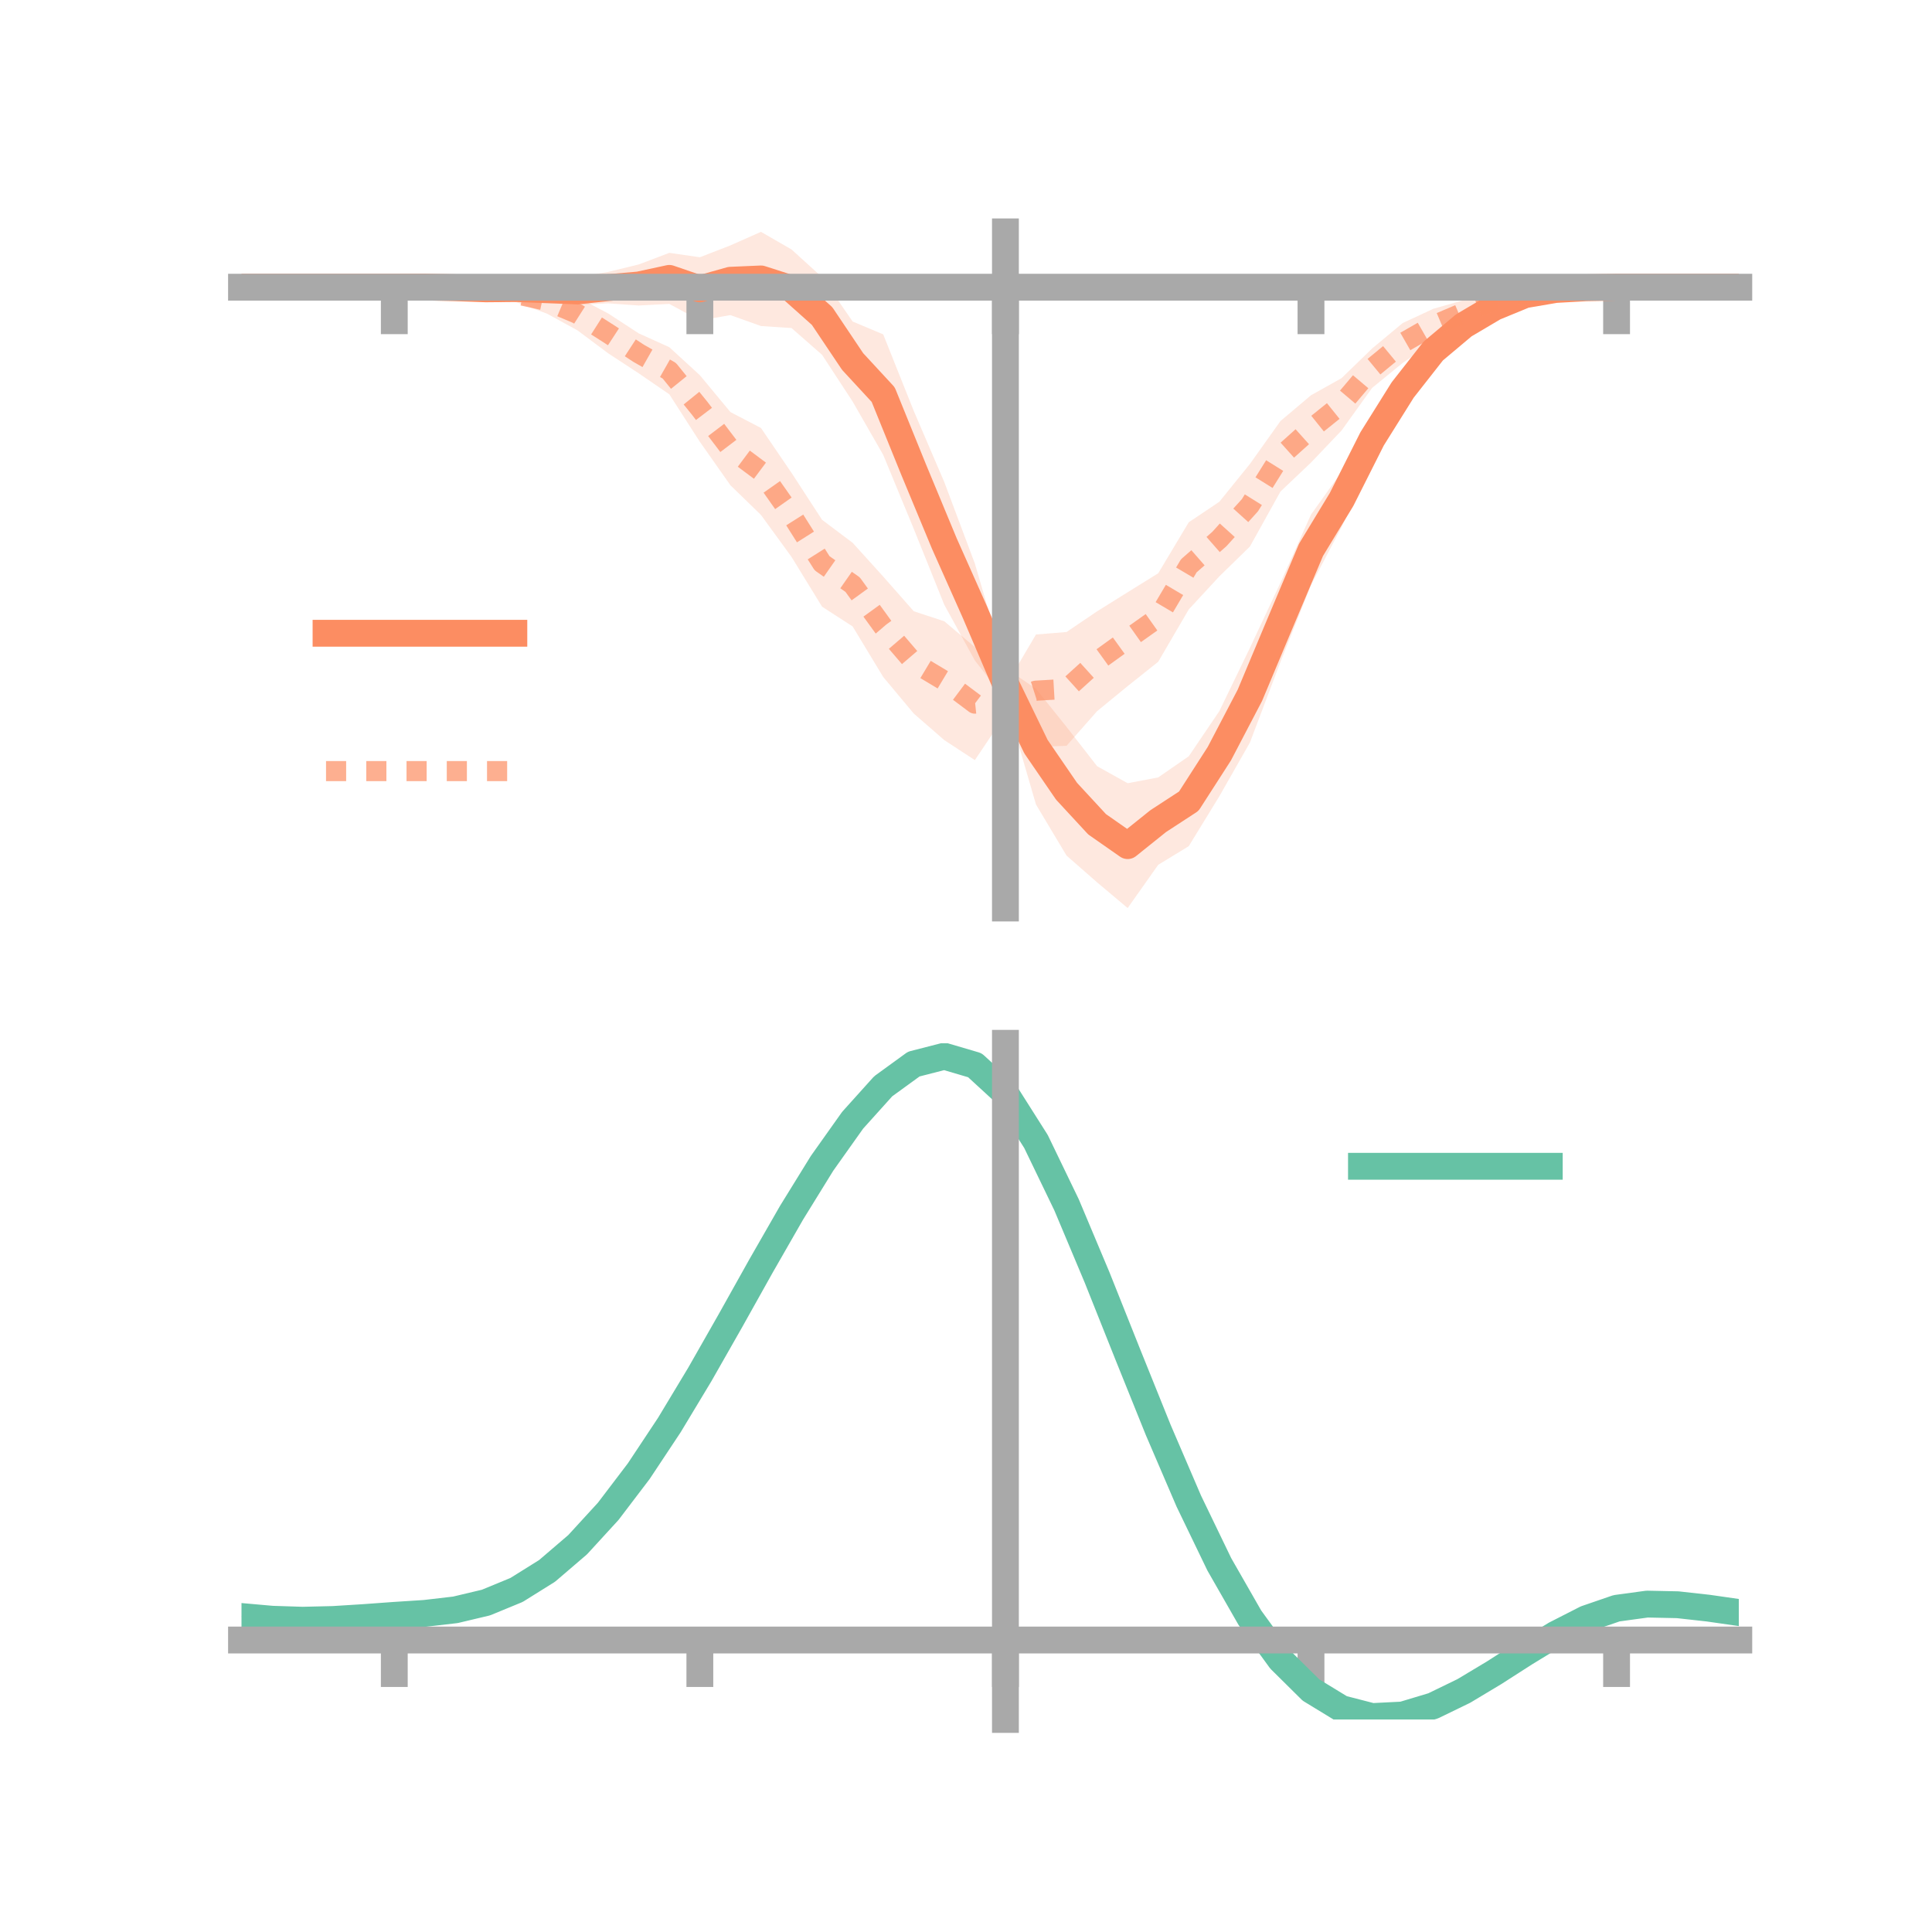 <?xml version="1.0" encoding="utf-8" standalone="no"?>
<!DOCTYPE svg PUBLIC "-//W3C//DTD SVG 1.1//EN"
  "http://www.w3.org/Graphics/SVG/1.1/DTD/svg11.dtd">
<!-- Created with matplotlib (https://matplotlib.org/) -->
<svg height="144pt" version="1.1" viewBox="0 0 144 144" width="144pt" xmlns="http://www.w3.org/2000/svg" xmlns:xlink="http://www.w3.org/1999/xlink">
 <defs>
  <style type="text/css">*{stroke-linecap:butt;stroke-linejoin:round;}</style>
 </defs>
 <g id="figure_1">
  <g id="patch_1">
   <path d="M 0 144 
L 144 144 
L 144 0 
L 0 0 
z
" style="fill:none;"/>
  </g>
  <g id="axes_1">
   <g id="patch_2">
    <path d="M 18 67.68 
L 129.6 67.68 
L 129.6 17.28 
L 18 17.28 
z
" style="fill:none;"/>
   </g>
   <g id="PolyCollection_1">
    <path clip-path="url(#p5e3e657649)" d="M 18 21.406 
L 18 21.406 
L 20.278 21.406 
L 22.555 21.406 
L 24.833 21.406 
L 27.11 21.406 
L 29.388 21.406 
L 31.665 21.317 
L 33.943 21.221 
L 36.22 21.104 
L 38.498 20.86 
L 40.776 20.924 
L 43.053 20.654 
L 45.331 20.267 
L 47.608 19.711 
L 49.886 18.846 
L 52.163 19.174 
L 54.441 18.29 
L 56.718 17.28 
L 58.996 18.594 
L 61.273 20.661 
L 63.551 23.964 
L 65.829 24.922 
L 68.106 30.627 
L 70.384 35.936 
L 72.661 42.006 
L 74.939 49.784 
L 77.216 51.339 
L 79.494 54.178 
L 81.771 57.107 
L 84.049 58.377 
L 86.327 57.944 
L 88.604 56.368 
L 90.882 53.003 
L 93.159 48.297 
L 95.437 43.441 
L 97.714 38.354 
L 99.992 35.167 
L 102.269 30.904 
L 104.547 27.814 
L 106.824 24.992 
L 109.102 23.519 
L 111.38 22.231 
L 113.657 21.563 
L 115.935 21.364 
L 118.212 21.369 
L 120.49 21.406 
L 122.767 21.406 
L 125.045 21.406 
L 127.322 21.406 
L 129.6 21.406 
L 129.6 21.406 
L 129.6 21.406 
L 127.322 21.406 
L 125.045 21.406 
L 122.767 21.406 
L 120.49 21.406 
L 118.212 21.529 
L 115.935 21.793 
L 113.657 22.372 
L 111.38 23.578 
L 109.102 24.981 
L 106.824 27.338 
L 104.547 30.322 
L 102.269 34.514 
L 99.992 39.289 
L 97.714 43.617 
L 95.437 49.34 
L 93.159 55.35 
L 90.882 59.35 
L 88.604 63.067 
L 86.327 64.458 
L 84.049 67.68 
L 81.771 65.766 
L 79.494 63.771 
L 77.216 59.964 
L 74.939 52.128 
L 72.661 49.23 
L 70.384 45.081 
L 68.106 39.418 
L 65.829 33.902 
L 63.551 29.932 
L 61.273 26.447 
L 58.996 24.45 
L 56.718 24.301 
L 54.441 23.486 
L 52.163 23.886 
L 49.886 22.651 
L 47.608 22.771 
L 45.331 22.609 
L 43.053 22.716 
L 40.776 22.27 
L 38.498 22.156 
L 36.22 21.955 
L 33.943 21.671 
L 31.665 21.472 
L 29.388 21.406 
L 27.11 21.406 
L 24.833 21.406 
L 22.555 21.406 
L 20.278 21.406 
L 18 21.406 
z
" style="fill:#fc8d62;fill-opacity:0.2;"/>
   </g>
   <g id="PolyCollection_2">
    <path clip-path="url(#p5e3e657649)" d="M 18 21.406 
L 18 21.406 
L 20.278 21.406 
L 22.555 21.406 
L 24.833 21.406 
L 27.11 21.406 
L 29.388 21.406 
L 31.665 21.346 
L 33.943 21.308 
L 36.22 21.183 
L 38.498 21.332 
L 40.776 21.484 
L 43.053 22.165 
L 45.331 23.363 
L 47.608 24.848 
L 49.886 25.877 
L 52.163 27.966 
L 54.441 30.713 
L 56.718 31.899 
L 58.996 35.244 
L 61.273 38.744 
L 63.551 40.457 
L 65.829 42.974 
L 68.106 45.558 
L 70.384 46.309 
L 72.661 48.229 
L 74.939 51.154 
L 77.216 47.292 
L 79.494 47.106 
L 81.771 45.565 
L 84.049 44.142 
L 86.327 42.728 
L 88.604 38.926 
L 90.882 37.4 
L 93.159 34.583 
L 95.437 31.384 
L 97.714 29.461 
L 99.992 28.185 
L 102.269 25.975 
L 104.547 24.079 
L 106.824 23.017 
L 109.102 22.37 
L 111.38 21.77 
L 113.657 21.429 
L 115.935 21.291 
L 118.212 21.332 
L 120.49 21.406 
L 122.767 21.406 
L 125.045 21.406 
L 127.322 21.406 
L 129.6 21.406 
L 129.6 21.406 
L 129.6 21.406 
L 127.322 21.406 
L 125.045 21.406 
L 122.767 21.406 
L 120.49 21.406 
L 118.212 21.481 
L 115.935 21.682 
L 113.657 22.275 
L 111.38 22.998 
L 109.102 24.213 
L 106.824 25.503 
L 104.547 27.051 
L 102.269 28.913 
L 99.992 32.087 
L 97.714 34.477 
L 95.437 36.639 
L 93.159 40.738 
L 90.882 42.959 
L 88.604 45.423 
L 86.327 49.323 
L 84.049 51.139 
L 81.771 53.006 
L 79.494 55.589 
L 77.216 55.666 
L 74.939 53.26 
L 72.661 56.656 
L 70.384 55.165 
L 68.106 53.184 
L 65.829 50.457 
L 63.551 46.692 
L 61.273 45.219 
L 58.996 41.511 
L 56.718 38.381 
L 54.441 36.169 
L 52.163 32.929 
L 49.886 29.388 
L 47.608 27.826 
L 45.331 26.335 
L 43.053 24.63 
L 40.776 23.381 
L 38.498 22.534 
L 36.22 22.024 
L 33.943 21.725 
L 31.665 21.512 
L 29.388 21.406 
L 27.11 21.406 
L 24.833 21.406 
L 22.555 21.406 
L 20.278 21.406 
L 18 21.406 
z
" style="fill:#fc8d62;fill-opacity:0.2;"/>
   </g>
   <g id="matplotlib.axis_1">
    <g id="xtick_1">
     <g id="line2d_1">
      <defs>
       <path d="M 0 0 
L 0 3.5 
" id="mcbf193f095" style="stroke:#a9a9a9;stroke-width:2;"/>
      </defs>
      <g>
       <use style="fill:#a9a9a9;stroke:#a9a9a9;stroke-width:2;" x="29.388" xlink:href="#mcbf193f095" y="21.406"/>
      </g>
     </g>
    </g>
    <g id="xtick_2">
     <g id="line2d_2">
      <g>
       <use style="fill:#a9a9a9;stroke:#a9a9a9;stroke-width:2;" x="52.163" xlink:href="#mcbf193f095" y="21.406"/>
      </g>
     </g>
    </g>
    <g id="xtick_3">
     <g id="line2d_3">
      <g>
       <use style="fill:#a9a9a9;stroke:#a9a9a9;stroke-width:2;" x="74.939" xlink:href="#mcbf193f095" y="21.406"/>
      </g>
     </g>
    </g>
    <g id="xtick_4">
     <g id="line2d_4">
      <g>
       <use style="fill:#a9a9a9;stroke:#a9a9a9;stroke-width:2;" x="97.714" xlink:href="#mcbf193f095" y="21.406"/>
      </g>
     </g>
    </g>
    <g id="xtick_5">
     <g id="line2d_5">
      <g>
       <use style="fill:#a9a9a9;stroke:#a9a9a9;stroke-width:2;" x="120.49" xlink:href="#mcbf193f095" y="21.406"/>
      </g>
     </g>
    </g>
   </g>
   <g id="matplotlib.axis_2"/>
   <g id="line2d_6">
    <path clip-path="url(#p5e3e657649)" d="M 18 21.406 
L 20.278 21.406 
L 22.555 21.406 
L 24.833 21.406 
L 27.11 21.406 
L 29.388 21.406 
L 31.665 21.394 
L 33.943 21.446 
L 36.22 21.529 
L 38.498 21.508 
L 40.776 21.597 
L 43.053 21.685 
L 45.331 21.438 
L 47.608 21.241 
L 49.886 20.749 
L 52.163 21.53 
L 54.441 20.888 
L 56.718 20.79 
L 58.996 21.522 
L 61.273 23.554 
L 63.551 26.948 
L 65.829 29.412 
L 68.106 35.023 
L 70.384 40.509 
L 72.661 45.618 
L 74.939 50.956 
L 77.216 55.651 
L 79.494 58.974 
L 81.771 61.437 
L 84.049 63.028 
L 86.327 61.201 
L 88.604 59.717 
L 90.882 56.176 
L 93.159 51.823 
L 95.437 46.39 
L 97.714 40.985 
L 99.992 37.228 
L 102.269 32.709 
L 104.547 29.068 
L 106.824 26.165 
L 109.102 24.25 
L 111.38 22.904 
L 113.657 21.967 
L 115.935 21.578 
L 118.212 21.449 
L 120.49 21.406 
L 122.767 21.406 
L 125.045 21.406 
L 127.322 21.406 
L 129.6 21.406 
" style="fill:none;stroke:#fc8d62;stroke-linecap:square;stroke-width:2;"/>
   </g>
   <g id="line2d_7">
    <path clip-path="url(#p5e3e657649)" d="M 18 21.406 
L 20.278 21.406 
L 22.555 21.406 
L 24.833 21.406 
L 27.11 21.406 
L 29.388 21.406 
L 31.665 21.429 
L 33.943 21.516 
L 36.22 21.603 
L 38.498 21.933 
L 40.776 22.433 
L 43.053 23.398 
L 45.331 24.849 
L 47.608 26.337 
L 49.886 27.632 
L 52.163 30.447 
L 54.441 33.441 
L 56.718 35.14 
L 58.996 38.378 
L 61.273 41.982 
L 63.551 43.575 
L 65.829 46.715 
L 68.106 49.371 
L 70.384 50.737 
L 72.661 52.443 
L 74.939 52.207 
L 77.216 51.479 
L 79.494 51.347 
L 81.771 49.286 
L 84.049 47.641 
L 86.327 46.026 
L 88.604 42.174 
L 90.882 40.179 
L 93.159 37.66 
L 95.437 34.012 
L 97.714 31.969 
L 99.992 30.136 
L 102.269 27.444 
L 104.547 25.565 
L 106.824 24.26 
L 109.102 23.292 
L 111.38 22.384 
L 113.657 21.852 
L 115.935 21.486 
L 118.212 21.407 
L 120.49 21.406 
L 122.767 21.406 
L 125.045 21.406 
L 127.322 21.406 
L 129.6 21.406 
" style="fill:none;stroke:#fc8d62;stroke-dasharray:1.5,1.5;stroke-dashoffset:0;stroke-opacity:0.7;stroke-width:1.5;"/>
   </g>
   <g id="patch_3">
    <path d="M 74.939 67.68 
L 74.939 17.28 
" style="fill:none;stroke:#a9a9a9;stroke-linecap:square;stroke-linejoin:miter;stroke-width:2;"/>
   </g>
   <g id="patch_4">
    <path d="M 129.6 67.68 
L 129.6 17.28 
" style="fill:none;"/>
   </g>
   <g id="patch_5">
    <path d="M 18 21.406 
L 129.6 21.406 
" style="fill:none;stroke:#a9a9a9;stroke-linecap:square;stroke-linejoin:miter;stroke-width:2;"/>
   </g>
   <g id="patch_6">
    <path d="M 18 17.28 
L 129.6 17.28 
" style="fill:none;"/>
   </g>
   <g id="legend_1">
    <g id="line2d_8">
     <path d="M 24.3 47.2 
L 38.3 47.2 
" style="fill:none;stroke:#fc8d62;stroke-linecap:square;stroke-width:2;"/>
    </g>
    <g id="line2d_9"/>
    <g id="text_1">
     <!--   -->
     <g transform="translate(43.9 49.65)scale(0.07 -0.07)">
      <defs>
       <path id="DejaVuSans-32"/>
      </defs>
      <use xlink:href="#DejaVuSans-32"/>
     </g>
    </g>
    <g id="line2d_10">
     <path d="M 24.3 57.474 
L 38.3 57.474 
" style="fill:none;stroke:#fc8d62;stroke-dasharray:1.5,1.5;stroke-dashoffset:0;stroke-opacity:0.7;stroke-width:1.5;"/>
    </g>
    <g id="line2d_11"/>
    <g id="text_2">
     <!--   -->
     <g transform="translate(43.9 59.924)scale(0.07 -0.07)">
      <use xlink:href="#DejaVuSans-32"/>
     </g>
    </g>
   </g>
  </g>
  <g id="axes_2">
   <g id="patch_7">
    <path d="M 18 128.16 
L 129.6 128.16 
L 129.6 77.76 
L 18 77.76 
z
" style="fill:none;"/>
   </g>
   <g id="PolyCollection_3">
    <path clip-path="url(#pfd57109fc5)" d="M 18 120.526 
L 18 120.446 
L 20.278 120.657 
L 22.555 120.73 
L 24.833 120.669 
L 27.11 120.516 
L 29.388 120.342 
L 31.665 120.19 
L 33.943 119.92 
L 36.22 119.373 
L 38.498 118.423 
L 40.776 116.98 
L 43.053 114.991 
L 45.331 112.448 
L 47.608 109.383 
L 49.886 105.864 
L 52.163 101.991 
L 54.441 97.894 
L 56.718 93.727 
L 58.996 89.665 
L 61.273 85.896 
L 63.551 82.62 
L 65.829 80.04 
L 68.106 78.354 
L 70.384 77.76 
L 72.661 78.442 
L 74.939 80.568 
L 77.216 84.215 
L 79.494 89.006 
L 81.771 94.506 
L 84.049 100.307 
L 86.327 106.052 
L 88.604 111.44 
L 90.882 116.239 
L 93.159 120.278 
L 95.437 123.456 
L 97.714 125.733 
L 99.992 127.132 
L 102.269 127.724 
L 104.547 127.616 
L 106.824 126.943 
L 109.102 125.856 
L 111.38 124.514 
L 113.657 123.081 
L 115.935 121.714 
L 118.212 120.567 
L 120.49 119.79 
L 122.767 119.481 
L 125.045 119.534 
L 127.322 119.796 
L 129.6 120.135 
L 129.6 120.24 
L 129.6 120.24 
L 127.322 119.926 
L 125.045 119.682 
L 122.767 119.639 
L 120.49 119.953 
L 118.212 120.741 
L 115.935 121.918 
L 113.657 123.333 
L 111.38 124.822 
L 109.102 126.214 
L 106.824 127.34 
L 104.547 128.039 
L 102.269 128.16 
L 99.992 127.578 
L 97.714 126.198 
L 95.437 123.968 
L 93.159 120.876 
L 90.882 116.962 
L 88.604 112.319 
L 86.327 107.106 
L 84.049 101.545 
L 81.771 95.925 
L 79.494 90.592 
L 77.216 85.943 
L 74.939 82.406 
L 72.661 80.349 
L 70.384 79.692 
L 68.106 80.267 
L 65.829 81.891 
L 63.551 84.372 
L 61.273 87.514 
L 58.996 91.122 
L 56.718 95.004 
L 54.441 98.981 
L 52.163 102.886 
L 49.886 106.575 
L 47.608 109.926 
L 45.331 112.848 
L 43.053 115.278 
L 40.776 117.19 
L 38.498 118.59 
L 36.22 119.519 
L 33.943 120.054 
L 31.665 120.314 
L 29.388 120.455 
L 27.11 120.613 
L 24.833 120.746 
L 22.555 120.791 
L 20.278 120.719 
L 18 120.526 
z
" style="fill:#66c2a5;fill-opacity:0.2;"/>
   </g>
   <g id="matplotlib.axis_3">
    <g id="xtick_6">
     <g id="line2d_12">
      <g>
       <use style="fill:#a9a9a9;stroke:#a9a9a9;stroke-width:2;" x="29.388" xlink:href="#mcbf193f095" y="122.236"/>
      </g>
     </g>
    </g>
    <g id="xtick_7">
     <g id="line2d_13">
      <g>
       <use style="fill:#a9a9a9;stroke:#a9a9a9;stroke-width:2;" x="52.163" xlink:href="#mcbf193f095" y="122.236"/>
      </g>
     </g>
    </g>
    <g id="xtick_8">
     <g id="line2d_14">
      <g>
       <use style="fill:#a9a9a9;stroke:#a9a9a9;stroke-width:2;" x="74.939" xlink:href="#mcbf193f095" y="122.236"/>
      </g>
     </g>
    </g>
    <g id="xtick_9">
     <g id="line2d_15">
      <g>
       <use style="fill:#a9a9a9;stroke:#a9a9a9;stroke-width:2;" x="97.714" xlink:href="#mcbf193f095" y="122.236"/>
      </g>
     </g>
    </g>
    <g id="xtick_10">
     <g id="line2d_16">
      <g>
       <use style="fill:#a9a9a9;stroke:#a9a9a9;stroke-width:2;" x="120.49" xlink:href="#mcbf193f095" y="122.236"/>
      </g>
     </g>
    </g>
   </g>
   <g id="matplotlib.axis_4"/>
   <g id="line2d_17">
    <path clip-path="url(#pfd57109fc5)" d="M 18 120.486 
L 20.278 120.688 
L 22.555 120.761 
L 24.833 120.707 
L 27.11 120.565 
L 29.388 120.399 
L 31.665 120.252 
L 33.943 119.987 
L 36.22 119.446 
L 38.498 118.507 
L 40.776 117.085 
L 43.053 115.134 
L 45.331 112.648 
L 47.608 109.654 
L 49.886 106.219 
L 52.163 102.438 
L 54.441 98.437 
L 56.718 94.365 
L 58.996 90.393 
L 61.273 86.705 
L 63.551 83.496 
L 65.829 80.965 
L 68.106 79.311 
L 70.384 78.726 
L 72.661 79.396 
L 74.939 81.487 
L 77.216 85.079 
L 79.494 89.799 
L 81.771 95.215 
L 84.049 100.926 
L 86.327 106.579 
L 88.604 111.88 
L 90.882 116.6 
L 93.159 120.577 
L 95.437 123.712 
L 97.714 125.966 
L 99.992 127.355 
L 102.269 127.942 
L 104.547 127.827 
L 106.824 127.142 
L 109.102 126.035 
L 111.38 124.668 
L 113.657 123.207 
L 115.935 121.816 
L 118.212 120.654 
L 120.49 119.871 
L 122.767 119.56 
L 125.045 119.608 
L 127.322 119.861 
L 129.6 120.188 
" style="fill:none;stroke:#66c2a5;stroke-linecap:square;stroke-width:2;"/>
   </g>
   <g id="patch_8">
    <path d="M 74.939 128.16 
L 74.939 77.76 
" style="fill:none;stroke:#a9a9a9;stroke-linecap:square;stroke-linejoin:miter;stroke-width:2;"/>
   </g>
   <g id="patch_9">
    <path d="M 129.6 128.16 
L 129.6 77.76 
" style="fill:none;"/>
   </g>
   <g id="patch_10">
    <path d="M 18 122.236 
L 129.6 122.236 
" style="fill:none;stroke:#a9a9a9;stroke-linecap:square;stroke-linejoin:miter;stroke-width:2;"/>
   </g>
   <g id="patch_11">
    <path d="M 18 77.76 
L 129.6 77.76 
" style="fill:none;"/>
   </g>
   <g id="legend_2">
    <g id="line2d_18">
     <path d="M 101.475 86.929 
L 115.475 86.929 
" style="fill:none;stroke:#66c2a5;stroke-linecap:square;stroke-width:2;"/>
    </g>
    <g id="line2d_19"/>
    <g id="text_3">
     <!--   -->
     <g transform="translate(121.075 89.379)scale(0.07 -0.07)">
      <use xlink:href="#DejaVuSans-32"/>
     </g>
    </g>
   </g>
  </g>
 </g>
 <defs>
  <clipPath id="p5e3e657649">
   <rect height="50.4" width="111.6" x="18" y="17.28"/>
  </clipPath>
  <clipPath id="pfd57109fc5">
   <rect height="50.4" width="111.6" x="18" y="77.76"/>
  </clipPath>
 </defs>
</svg>
